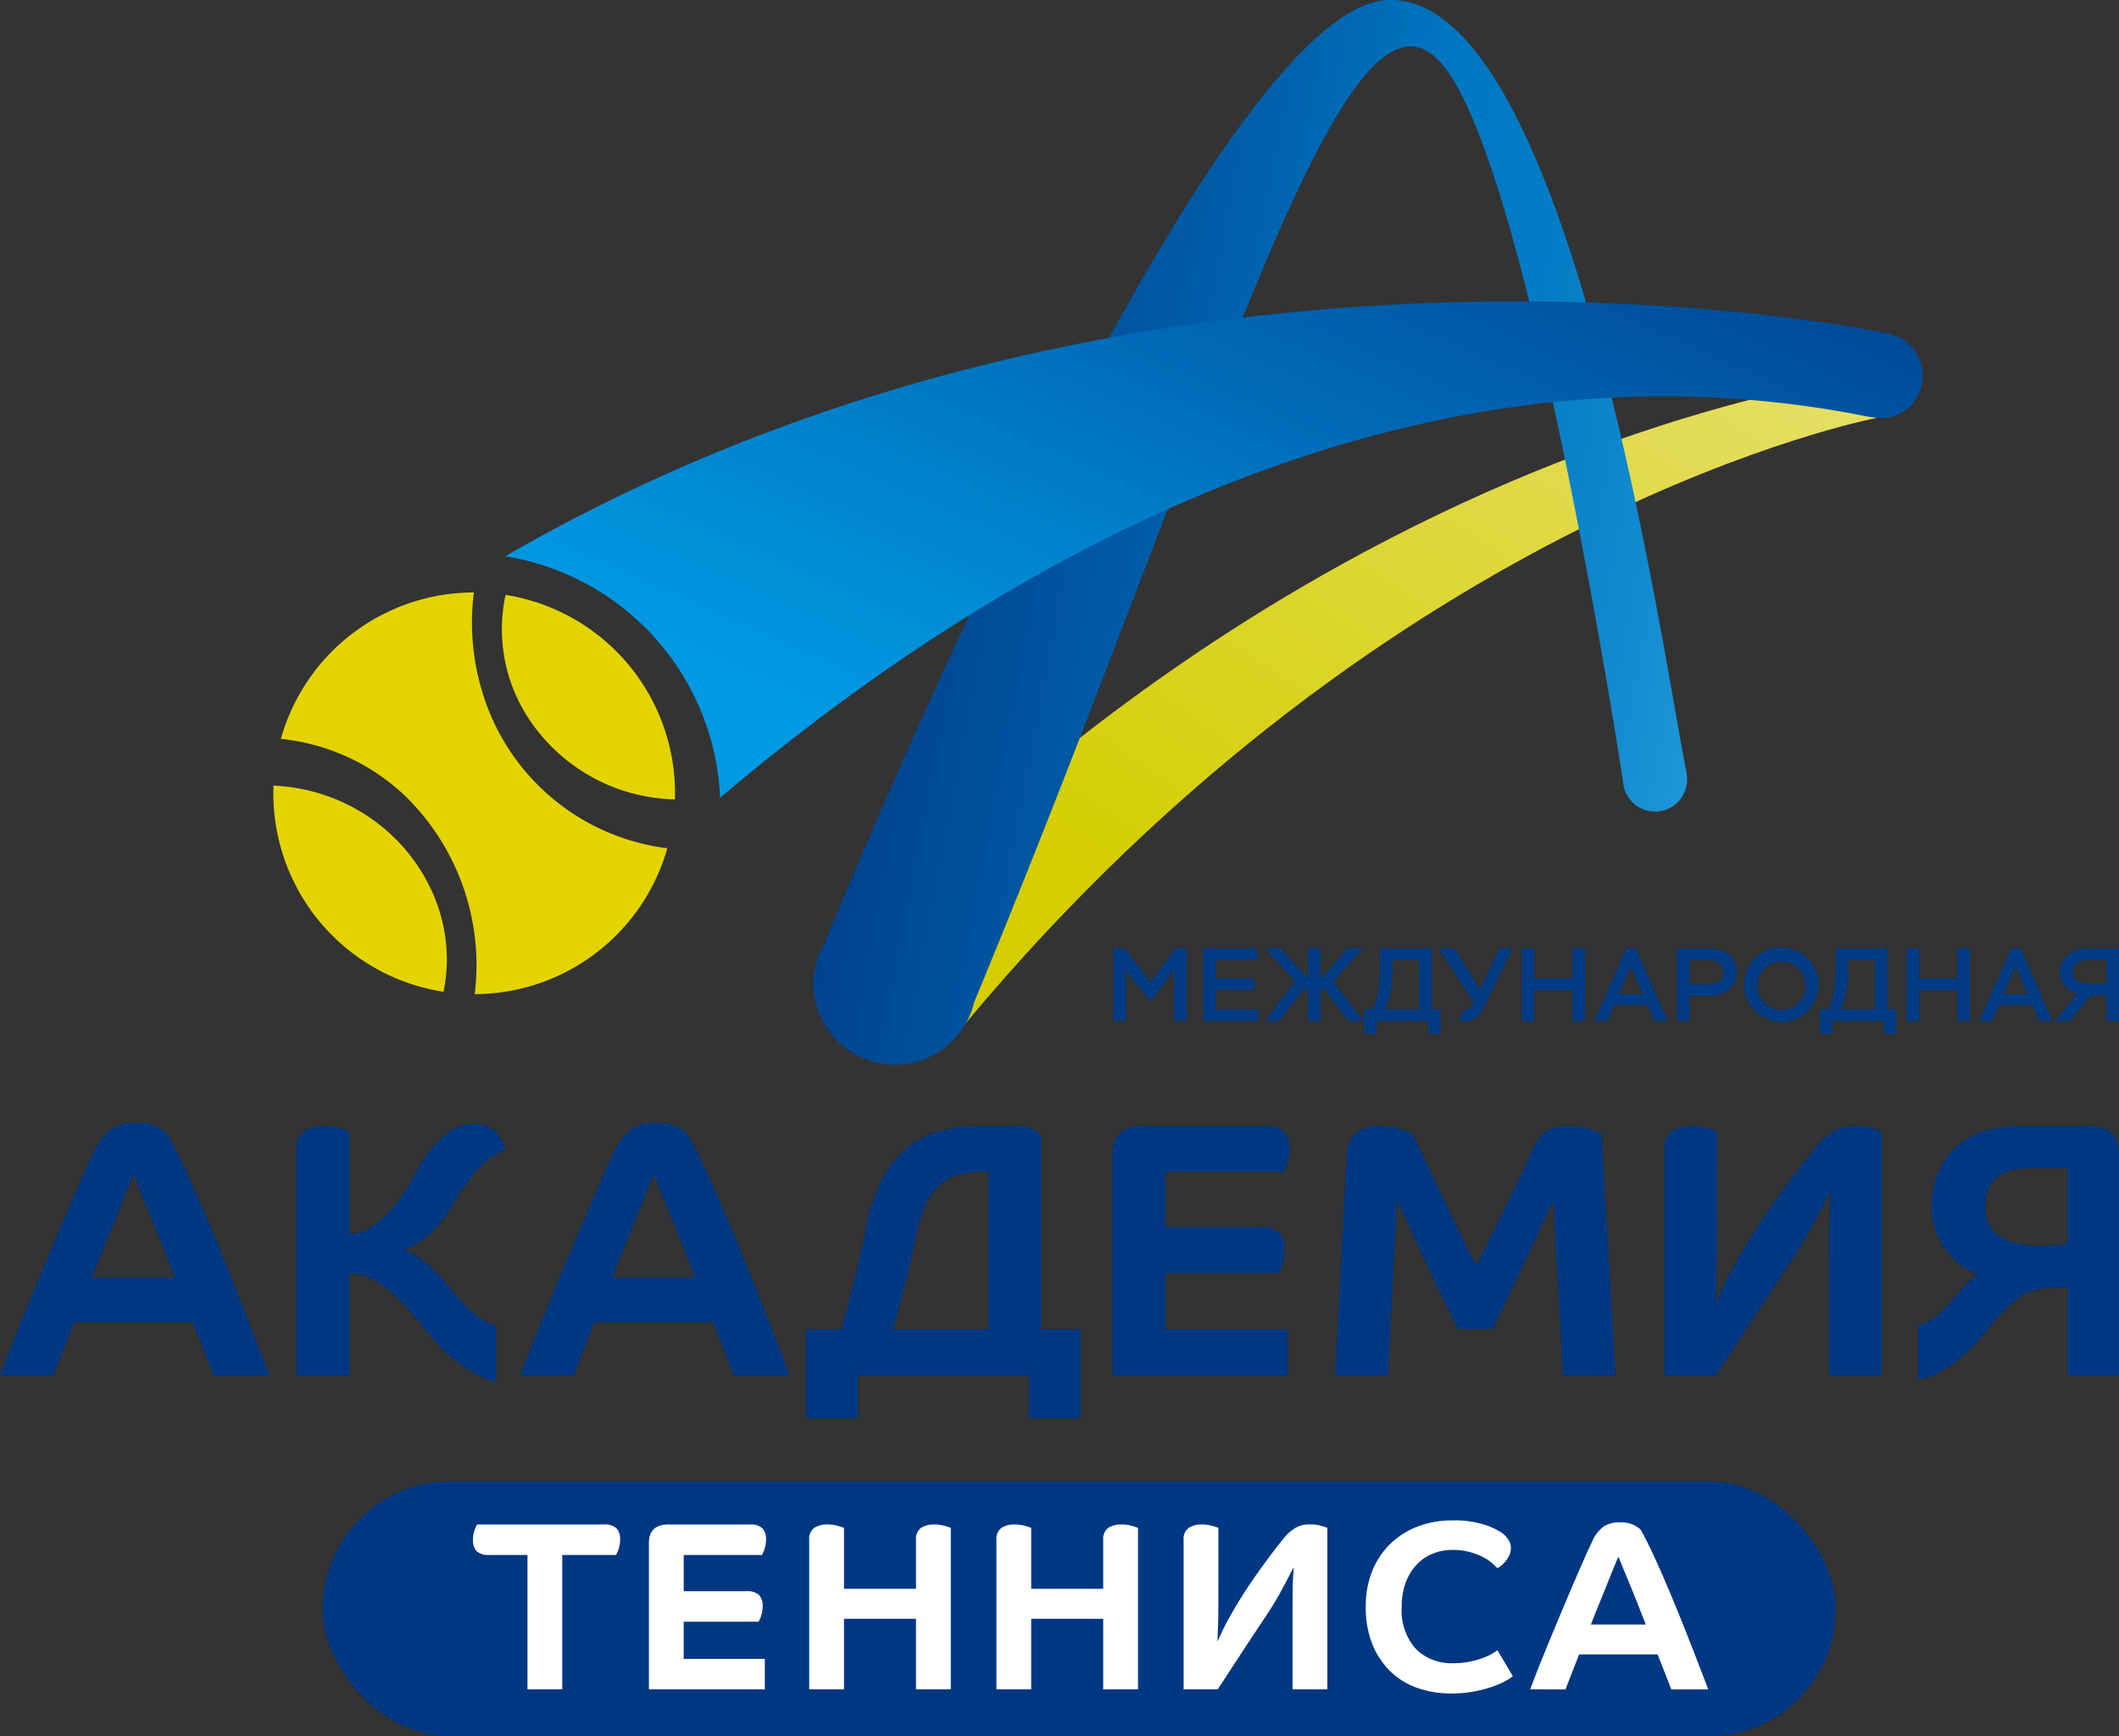 <svg xmlns="http://www.w3.org/2000/svg" xmlns:xlink="http://www.w3.org/1999/xlink" width="228.077" height="186.873" viewBox="0 0 228.077 186.873">
  <rect x="0" y="0" width="228.077" height="186.873" fill="#333333" stroke="none"/>
  <defs>
    <linearGradient id="linear-gradient" x1="0.213" y1="0.73" x2="0.946" y2="0.049" gradientUnits="objectBoundingBox">
      <stop offset="0" stop-color="#d4ce00"/>
      <stop offset="0.999" stop-color="#e5de64"/>
    </linearGradient>
    <linearGradient id="linear-gradient-2" x1="-0.667" y1="0.246" x2="1.266" y2="0.717" gradientUnits="objectBoundingBox">
      <stop offset="0.315" stop-color="#003783"/>
      <stop offset="0.405" stop-color="#00428d"/>
      <stop offset="0.563" stop-color="#005fab"/>
      <stop offset="0.668" stop-color="#0077c2"/>
      <stop offset="0.741" stop-color="#047cc5"/>
      <stop offset="0.829" stop-color="#138bcf"/>
      <stop offset="0.926" stop-color="#2aa3e0"/>
      <stop offset="0.998" stop-color="#40bbf0"/>
    </linearGradient>
    <linearGradient id="linear-gradient-3" x1="0.96" y1="-0.121" x2="0.088" y2="0.727" gradientUnits="objectBoundingBox">
      <stop offset="0.017" stop-color="#003783"/>
      <stop offset="0.255" stop-color="#004f9d"/>
      <stop offset="0.75" stop-color="#0083ce"/>
      <stop offset="1" stop-color="#0099e3"/>
    </linearGradient>
  </defs>
  <g id="logo_footer" transform="translate(-135.402 -245.894)">
    <path id="Контур_250" data-name="Контур 250" d="M259.2,365.468s42.105-51.583,111.67-64.17c2.936,2.936.517,4.86.517,4.86s-51.962,9.859-98,65.183C267.165,373.018,259.2,365.468,259.2,365.468Z" transform="translate(-34.094 -15.259)" fill="url(#linear-gradient)"/>
    <path id="Контур_251" data-name="Контур 251" d="M350.211,329.14l.017-.007c-2.264-10.585-12.372-84.407-32.3-83.226-18.321,1.086-54.754,87.532-60.508,101.461a8.654,8.654,0,0,0-1.2,4.4,8.773,8.773,0,0,0,17.3,2.009c26.218-63.292,39.715-113.1,50.282-101.082,9.436,10.7,19.555,77.225,19.555,77.225h.008a3.453,3.453,0,1,0,6.842-.78Z" transform="translate(-33.274 0)" fill="url(#linear-gradient-2)"/>
    <path id="Контур_252" data-name="Контур 252" d="M201,334.156a17.487,17.487,0,0,0,2.187,12.835,19.323,19.323,0,0,0,16.043,9.175A21.607,21.607,0,0,0,201,334.156ZM184.478,356.97a19.98,19.98,0,0,0-8.455-2.288,21.6,21.6,0,0,0,18.3,22.19c.014-.07.031-.137.044-.207C195.916,368.653,191.6,360.73,184.478,356.97Zm13.99-12.469a25.518,25.518,0,0,1-.878-10.607,21.6,21.6,0,0,0-20.777,15.763,22.719,22.719,0,0,1,13.423,6.18,25.429,25.429,0,0,1,7.444,21.288,21.6,21.6,0,0,0,20.733-15.7A23.844,23.844,0,0,1,198.469,344.5Z" transform="translate(-11.183 -24.236)" fill="#e3d400"/>
    <g id="Сгруппировать_6" data-name="Сгруппировать 6" transform="translate(255.231 347.87)">
      <path id="Контур_253" data-name="Контур 253" d="M300.777,386.753h1.2l2.8,3.637,2.7-3.637h1.186v7.833H307.3v-5.427l-2.383,3.111h-.346l-2.44-3.121v5.438h-1.354Z" transform="translate(-300.777 -386.664)" fill="#003a83"/>
      <path id="Контур_254" data-name="Контур 254" d="M314.115,386.753h5.818v1.276h-4.466V390h4.174v1.23h-4.174v2.081h4.577v1.276h-5.93Z" transform="translate(-304.45 -386.664)" fill="#003a83"/>
      <path id="Контур_255" data-name="Контур 255" d="M323.322,386.753h1.656l2.943,3.256v-3.256h1.354v3.267l2.932-3.267h1.678l-3.234,3.558,3.256,4.274h-1.622l-2.674-3.525-.335.347v3.178h-1.354v-3.178l-.37-.358-2.7,3.536H323.3l3.222-4.263Z" transform="translate(-306.98 -386.664)" fill="#003a83"/>
      <path id="Контур_256" data-name="Контур 256" d="M338.043,393.321h.839c.515-.772.873-1.947.873-5.427v-1.141h5.538v6.568h.951v2.64h-1.309v-1.376h-5.583v1.376h-1.309Zm3-4.811a10.609,10.609,0,0,1-.751,4.811h3.648v-5.3h-2.9Z" transform="translate(-311.04 -386.664)" fill="#003a83"/>
      <path id="Контур_257" data-name="Контур 257" d="M351.862,393.3a.624.624,0,0,0,.257.056c.257,0,.5-.28.75-.783l-3.726-5.818h1.667l2.753,4.4,2.07-4.4h1.422l-2.9,6.02c-.549,1.164-1.1,1.846-2.071,1.846a1.565,1.565,0,0,1-.749-.19Z" transform="translate(-314.098 -386.664)" fill="#003a83"/>
      <path id="Контур_258" data-name="Контур 258" d="M366.907,391.263H362.8v3.323h-1.353v-7.833H362.8v3.234h4.107v-3.234h1.354v7.833h-1.354Z" transform="translate(-317.486 -386.664)" fill="#003a83"/>
      <path id="Контур_259" data-name="Контур 259" d="M375.657,386.753h1.029l3.435,7.833H378.7l-.76-1.735H374.37l-.75,1.735h-1.4Zm-.795,4.935h2.574l-1.286-2.977Z" transform="translate(-320.454 -386.664)" fill="#003a83"/>
      <path id="Контур_260" data-name="Контур 260" d="M384.495,394.586v-7.833h3.166c2.641,0,3.256,1.332,3.256,2.574,0,1.287-.827,2.574-3.266,2.574h-1.8v2.685Zm1.354-6.568v2.618h1.779c1.321,0,1.88-.514,1.88-1.32,0-.749-.47-1.3-1.8-1.3Z" transform="translate(-323.834 -386.664)" fill="#003a83"/>
      <path id="Контур_261" data-name="Контур 261" d="M398.5,386.63a4.006,4.006,0,1,1-4.006,4.006A3.925,3.925,0,0,1,398.5,386.63Zm0,6.713a2.564,2.564,0,0,0,2.6-2.708,2.6,2.6,0,1,0-2.6,2.708Z" transform="translate(-326.589 -386.63)" fill="#003a83"/>
      <path id="Контур_262" data-name="Контур 262" d="M405.752,393.321h.839c.515-.772.873-1.947.873-5.427v-1.141H413v6.568h.951v2.64h-1.309v-1.376h-5.584v1.376h-1.309Zm3-4.811a10.622,10.622,0,0,1-.75,4.811h3.648v-5.3h-2.9Z" transform="translate(-329.688 -386.664)" fill="#003a83"/>
      <path id="Контур_263" data-name="Контур 263" d="M424.073,391.263h-4.107v3.323h-1.354v-7.833h1.354v3.234h4.107v-3.234h1.354v7.833h-1.354Z" transform="translate(-333.23 -386.664)" fill="#003a83"/>
      <path id="Контур_264" data-name="Контур 264" d="M432.822,386.753h1.03l3.435,7.833h-1.421l-.761-1.735h-3.569l-.75,1.735h-1.4Zm-.795,4.935H434.6l-1.287-2.977Z" transform="translate(-336.198 -386.664)" fill="#003a83"/>
      <path id="Контур_265" data-name="Контур 265" d="M446.187,391.833h-1.735l-2.2,2.753h-1.622l2.428-2.987a2.268,2.268,0,0,1-1.88-2.294c0-1.421,1.029-2.551,3.177-2.551h3.189v7.833h-1.354Zm0-1.264v-2.551h-1.936c-1.2,0-1.667.526-1.667,1.287,0,.683.582,1.219,1.533,1.264Z" transform="translate(-339.293 -386.664)" fill="#003a83"/>
    </g>
    <g id="Сгруппировать_7" data-name="Сгруппировать 7" transform="translate(135.402 366.739)">
      <path id="Контур_266" data-name="Контур 266" d="M135.4,439.86q.86-2.3,1.856-4.766t1.993-4.863q1-2.4,1.953-4.669t1.778-4.161q.819-1.894,1.464-3.34t1.035-2.226a5.728,5.728,0,0,1,1.914-2.5,4.667,4.667,0,0,1,2.539-.664,4.6,4.6,0,0,1,3.437,1.172q.7,1.211,1.68,3.262t2.051,4.531q1.074,2.481,2.168,5.157t2.071,5.176q.976,2.5,1.777,4.571t1.27,3.321h-6.016q-.313-.86-.879-2.285t-1.348-3.418H143.372q-.783,1.992-1.328,3.4t-.9,2.3Zm14.376-21.6q-.2.391-.644,1.485t-1.055,2.617q-.606,1.524-1.348,3.34t-1.446,3.614h8.946q-.7-1.8-1.425-3.614t-1.348-3.32q-.626-1.5-1.075-2.6T149.778,418.257Z" transform="translate(-135.402 -412.671)" fill="#003783"/>
      <path id="Контур_267" data-name="Контур 267" d="M185.113,428.927V439.9h-5.664V415.567a2.205,2.205,0,0,1,.8-1.934,3.7,3.7,0,0,1,2.169-.566,5.9,5.9,0,0,1,1.738.234q.762.235.957.312V424.63h.274a3.74,3.74,0,0,0,2.07-.664,9.994,9.994,0,0,0,1.934-1.68,18,18,0,0,0,1.7-2.207q.781-1.191,1.367-2.285a11.217,11.217,0,0,1,2.891-3.711,4.906,4.906,0,0,1,2.89-1.25,3.781,3.781,0,0,1,2.52.723,3.582,3.582,0,0,1,1.113,2.09,8.308,8.308,0,0,0-2.969,2.109,21.965,21.965,0,0,0-2.266,3.125,24.121,24.121,0,0,1-1.406,2.169,10.584,10.584,0,0,1-1.446,1.621,9.314,9.314,0,0,1-1.269.976,8.656,8.656,0,0,1-1.5.782v.039a5.052,5.052,0,0,1,1.582.742,12.118,12.118,0,0,1,1.191.938q.429.43.8.781a7.565,7.565,0,0,1,.684.742q.624.783,1.289,1.563t1.348,1.446a10.689,10.689,0,0,0,1.426,1.172,4.1,4.1,0,0,0,1.6.664v6.094a9.826,9.826,0,0,1-2.559-1.054,15.927,15.927,0,0,1-2.246-1.6A17.271,17.271,0,0,1,194.176,436q-.9-1.054-1.719-2.07-.665-.821-1.485-1.7a15.814,15.814,0,0,0-1.758-1.621A10.171,10.171,0,0,0,187.3,429.4a4.4,4.4,0,0,0-1.914-.469Z" transform="translate(-147.533 -412.715)" fill="#003783"/>
      <path id="Контур_268" data-name="Контур 268" d="M212.684,439.86q.859-2.3,1.856-4.766t1.993-4.863q1-2.4,1.953-4.669t1.777-4.161q.821-1.894,1.465-3.34t1.035-2.226a5.732,5.732,0,0,1,1.914-2.5,4.67,4.67,0,0,1,2.54-.664,4.6,4.6,0,0,1,3.437,1.172q.7,1.211,1.68,3.262t2.051,4.531q1.074,2.481,2.168,5.157t2.07,5.176q.976,2.5,1.777,4.571t1.269,3.321h-6.016q-.313-.86-.879-2.285t-1.348-3.418H220.653q-.781,1.992-1.328,3.4t-.9,2.3Zm14.376-21.6q-.2.391-.645,1.485t-1.054,2.617q-.606,1.524-1.348,3.34t-1.446,3.614h8.946q-.7-1.8-1.426-3.614t-1.348-3.32q-.625-1.5-1.074-2.6T227.06,418.257Z" transform="translate(-156.686 -412.671)" fill="#003783"/>
      <path id="Контур_269" data-name="Контур 269" d="M258.938,435.032q.664-2.462,1.309-5.04t1.309-5.821a20.3,20.3,0,0,1,1.622-5.019,11,11,0,0,1,2.539-3.419,9.512,9.512,0,0,1,3.516-1.953,15.347,15.347,0,0,1,4.551-.625h3.672a5.768,5.768,0,0,1,1.953.234,2.34,2.34,0,0,1,1.015.82v20.822h4.258v9.578H279.1v-4.617H260.7v4.617H255.11v-9.578Zm8.047-10.157q-.586,2.852-1.211,5.294t-1.289,4.863h10.274V418.117h-.781a8.555,8.555,0,0,0-2.813.41,4.932,4.932,0,0,0-1.973,1.251,6.8,6.8,0,0,0-1.328,2.109A16.462,16.462,0,0,0,266.985,424.875Z" transform="translate(-168.371 -412.805)" fill="#003783"/>
      <path id="Контур_270" data-name="Контур 270" d="M306.334,428.977v6.055h13.2v4.961H300.669V416.2q0-3.048,3.164-3.047h13.243a2.774,2.774,0,0,1,2.07.625,2.533,2.533,0,0,1,.586,1.8,4.693,4.693,0,0,1-.254,1.6,5.087,5.087,0,0,1-.41.937H306.334v5.9h10.2a2.77,2.77,0,0,1,2.07.625,2.531,2.531,0,0,1,.586,1.8,4.711,4.711,0,0,1-.254,1.6,5.161,5.161,0,0,1-.41.937Z" transform="translate(-180.918 -412.805)" fill="#003783"/>
      <path id="Контур_271" data-name="Контур 271" d="M358.25,439.993,357.2,421.2q-1.679,3.632-3.242,6.953t-3.282,6.836h-3.75q-.86-1.718-1.758-3.574t-1.738-3.672q-.84-1.816-1.621-3.5T340.4,421.2l-1.016,18.79h-5.664l1.25-23.751a3.057,3.057,0,0,1,1-2.324,3.7,3.7,0,0,1,2.441-.762,7.147,7.147,0,0,1,2.324.332,6.019,6.019,0,0,1,1.348.605q.781,1.6,1.621,3.36t1.7,3.574q.859,1.816,1.738,3.633t1.777,3.5q1.64-3.242,3.184-6.387t2.871-6.074a4.773,4.773,0,0,1,1.446-1.953,4.238,4.238,0,0,1,2.461-.585,6.692,6.692,0,0,1,2.363.351,4.988,4.988,0,0,1,1.153.547l1.484,25.939Z" transform="translate(-190.021 -412.805)" fill="#003783"/>
      <path id="Контур_272" data-name="Контур 272" d="M388.28,424.563q0,1.757-.02,3.535t-.136,4.043h.039q.273-.586.507-1.093t.547-1.152q.313-.646.8-1.5t1.23-2.149q.547-.9,1.269-2.031t1.543-2.3q.821-1.172,1.641-2.3t1.543-2.07q.723-.938,1.27-1.621t.781-.958a8.413,8.413,0,0,1,1.446-1.191,4.359,4.359,0,0,1,2.461-.605,6.189,6.189,0,0,1,1.758.195q.625.2,1.055.351v26.291h-5.664V427.3q0-1.562.02-3.359t.175-3.75h-.039q-.781,1.486-1.933,3.653a51.362,51.362,0,0,1-2.911,4.746Q395,429.6,394.1,430.95t-1.894,2.872l-2.032,3.1q-1.036,1.584-2.011,3.067h-5.547V415.656a2.205,2.205,0,0,1,.8-1.934,3.7,3.7,0,0,1,2.169-.566,5.909,5.909,0,0,1,1.738.234q.761.235.956.312Z" transform="translate(-203.488 -412.805)" fill="#003783"/>
      <path id="Контур_273" data-name="Контур 273" d="M441.943,439.993H436.4v-9.532q-.664.078-1.25.117t-1.016.039a5.072,5.072,0,0,0-3.164,1.152A17.74,17.74,0,0,0,428,434.8q-.509.625-1.289,1.523a16.522,16.522,0,0,1-1.8,1.758,14.285,14.285,0,0,1-2.187,1.524,6.526,6.526,0,0,1-2.422.82v-5.86a4.433,4.433,0,0,0,1.954-.957,14.167,14.167,0,0,0,1.6-1.582q.741-.86,1.446-1.68a4.82,4.82,0,0,1,1.485-1.212,6.416,6.416,0,0,1-2.09-1.152,8.25,8.25,0,0,1-2.6-3.887,7.494,7.494,0,0,1-.351-2.227,10.024,10.024,0,0,1,.41-2.891,8.05,8.05,0,0,1,1.25-2.5,7.468,7.468,0,0,1,2.11-1.914,9.154,9.154,0,0,1,2.949-1.133q.664-.117,1.485-.2t1.562-.078h7.266q3.164,0,3.164,3.047Zm-14.415-18.165a4.642,4.642,0,0,0,.273,1.583,3.246,3.246,0,0,0,.938,1.348,4.866,4.866,0,0,0,1.8.938,9.792,9.792,0,0,0,2.852.351,16.66,16.66,0,0,0,2.109-.1,4.828,4.828,0,0,0,.9-.176v-8.086h-3.828a11.993,11.993,0,0,0-1.348.078,5.862,5.862,0,0,0-1.153.235,3.264,3.264,0,0,0-1.992,1.485A4.86,4.86,0,0,0,427.528,421.828Z" transform="translate(-213.866 -412.805)" fill="#003783"/>
    </g>
    <rect id="Прямоугольник_25" data-name="Прямоугольник 25" width="162.88" height="27.427" rx="13.713" transform="translate(170.118 405.339)" fill="#003783"/>
    <g id="Сгруппировать_8" data-name="Сгруппировать 8" transform="translate(186.313 409.531)">
      <path id="Контур_274" data-name="Контур 274" d="M219.742,472.334a1.831,1.831,0,0,1,1.368.414,1.67,1.67,0,0,1,.388,1.188,3.111,3.111,0,0,1-.168,1.059,3.363,3.363,0,0,1-.272.621h-5.786V490.08h-3.745V475.615H207.42a1.835,1.835,0,0,1-1.369-.414,1.675,1.675,0,0,1-.387-1.188,3.1,3.1,0,0,1,.168-1.059,3.335,3.335,0,0,1,.271-.62Z" transform="translate(-205.664 -471.895)" fill="#fff"/>
      <path id="Контур_275" data-name="Контур 275" d="M235.539,482.8v4h8.731v3.281H231.794V474.349q0-2.015,2.093-2.015h8.757a1.832,1.832,0,0,1,1.369.414,1.67,1.67,0,0,1,.387,1.188,3.112,3.112,0,0,1-.167,1.059,3.377,3.377,0,0,1-.271.621h-8.421v3.9h6.742a1.833,1.833,0,0,1,1.369.414,1.671,1.671,0,0,1,.387,1.188,3.113,3.113,0,0,1-.167,1.059,3.39,3.39,0,0,1-.271.62Z" transform="translate(-212.861 -471.895)" fill="#fff"/>
      <path id="Контур_276" data-name="Контур 276" d="M267.1,473.988a1.458,1.458,0,0,1,.529-1.279,2.439,2.439,0,0,1,1.434-.375,3.932,3.932,0,0,1,1.15.155c.335.1.546.172.633.207V490.08H267.1v-7.594h-7.749v7.594h-3.745V473.988a1.459,1.459,0,0,1,.53-1.279,2.435,2.435,0,0,1,1.433-.375,3.92,3.92,0,0,1,1.149.155q.5.155.633.207v6.561H267.1Z" transform="translate(-219.419 -471.895)" fill="#fff"/>
      <path id="Контур_277" data-name="Контур 277" d="M294.908,473.988a1.459,1.459,0,0,1,.53-1.279,2.435,2.435,0,0,1,1.433-.375,3.92,3.92,0,0,1,1.149.155q.5.155.633.207V490.08h-3.745v-7.594h-7.749v7.594h-3.745V473.988a1.457,1.457,0,0,1,.53-1.279,2.437,2.437,0,0,1,1.433-.375,3.928,3.928,0,0,1,1.15.155q.5.155.633.207v6.561h7.749Z" transform="translate(-227.077 -471.895)" fill="#fff"/>
      <path id="Контур_278" data-name="Контур 278" d="M314.964,479.877q0,1.162-.013,2.337t-.091,2.674h.026q.18-.388.335-.724c.1-.223.224-.478.362-.762s.314-.616.53-.995.486-.852.814-1.421q.361-.593.839-1.343t1.02-1.524q.542-.775,1.085-1.524t1.02-1.369q.478-.621.84-1.072c.241-.3.413-.512.516-.633a5.588,5.588,0,0,1,.956-.788,2.882,2.882,0,0,1,1.627-.4,4.106,4.106,0,0,1,1.162.129c.275.086.508.164.7.233V490.08h-3.745v-8.4q0-1.034.013-2.222t.117-2.48h-.026q-.517.983-1.279,2.415a33.756,33.756,0,0,1-1.924,3.139q-.44.673-1.034,1.563t-1.252,1.9l-1.343,2.054q-.685,1.047-1.33,2.028h-3.668V473.988a1.458,1.458,0,0,1,.529-1.279,2.441,2.441,0,0,1,1.434-.375,3.932,3.932,0,0,1,1.15.155q.5.155.633.207Z" transform="translate(-234.735 -471.895)" fill="#fff"/>
      <path id="Контур_279" data-name="Контур 279" d="M353.9,474.672a1.87,1.87,0,0,1-.168.8,3.052,3.052,0,0,1-.4.646,3.139,3.139,0,0,1-.478.478,2.582,2.582,0,0,1-.4.271q-.208-.206-.581-.542a4.756,4.756,0,0,0-.969-.646,7.55,7.55,0,0,0-1.408-.542,6.7,6.7,0,0,0-1.847-.233,5.569,5.569,0,0,0-2.248.439,4.991,4.991,0,0,0-1.73,1.24,5.672,5.672,0,0,0-1.124,1.924,7.477,7.477,0,0,0-.4,2.519,6.218,6.218,0,0,0,1.511,4.52,5.388,5.388,0,0,0,4.042,1.55,8.435,8.435,0,0,0,1.9-.194,10.27,10.27,0,0,0,1.434-.426,5.518,5.518,0,0,0,.956-.464q.361-.233.465-.31l1.653,2.79a3.951,3.951,0,0,1-.62.426,8.4,8.4,0,0,1-1.343.62,13.7,13.7,0,0,1-2.028.568,13.139,13.139,0,0,1-2.673.246,10.761,10.761,0,0,1-3.617-.594,7.916,7.916,0,0,1-2.9-1.782,8.478,8.478,0,0,1-1.938-2.919,10.544,10.544,0,0,1-.711-4.029,10.084,10.084,0,0,1,.711-3.887,8.447,8.447,0,0,1,1.963-2.919,8.664,8.664,0,0,1,2.945-1.847,10.253,10.253,0,0,1,3.681-.646,10.851,10.851,0,0,1,3.409.439,7.774,7.774,0,0,1,1.911.878,2.807,2.807,0,0,1,.749.788A1.613,1.613,0,0,1,353.9,474.672Z" transform="translate(-242.187 -471.728)" fill="#fff"/>
      <path id="Контур_280" data-name="Контур 280" d="M362.7,489.992q.568-1.525,1.227-3.152t1.317-3.216q.659-1.588,1.292-3.087t1.175-2.751q.542-1.253.969-2.208t.685-1.472a3.789,3.789,0,0,1,1.266-1.654,3.083,3.083,0,0,1,1.678-.439,3.313,3.313,0,0,1,1.537.285,3.372,3.372,0,0,1,.737.49q.464.8,1.11,2.157t1.356,3q.71,1.639,1.434,3.409t1.369,3.422q.646,1.654,1.175,3.022t.839,2.2h-3.978q-.207-.568-.581-1.511t-.891-2.261h-8.447q-.517,1.318-.878,2.248l-.594,1.525Zm9.505-14.285q-.129.259-.425.981t-.7,1.731q-.4,1.008-.891,2.208t-.956,2.39h5.916q-.465-1.188-.943-2.39t-.891-2.2q-.413-.993-.711-1.717T372.2,475.707Z" transform="translate(-248.912 -471.806)" fill="#fff"/>
    </g>
    <path id="Контур_281" data-name="Контур 281" d="M359.638,294.205c0-.017-.53-.118-.53-.118S281.047,277.3,210.452,318.093a27.513,27.513,0,0,1,23.125,25.99c21.422-18.1,68.314-52.119,123.545-41.019.387.066.777.108,1.1.132A4.432,4.432,0,0,0,363,298.985,4.6,4.6,0,0,0,359.638,294.205Z" transform="translate(-20.67 -12.331)" fill="url(#linear-gradient-3)"/>
  </g>
</svg>
